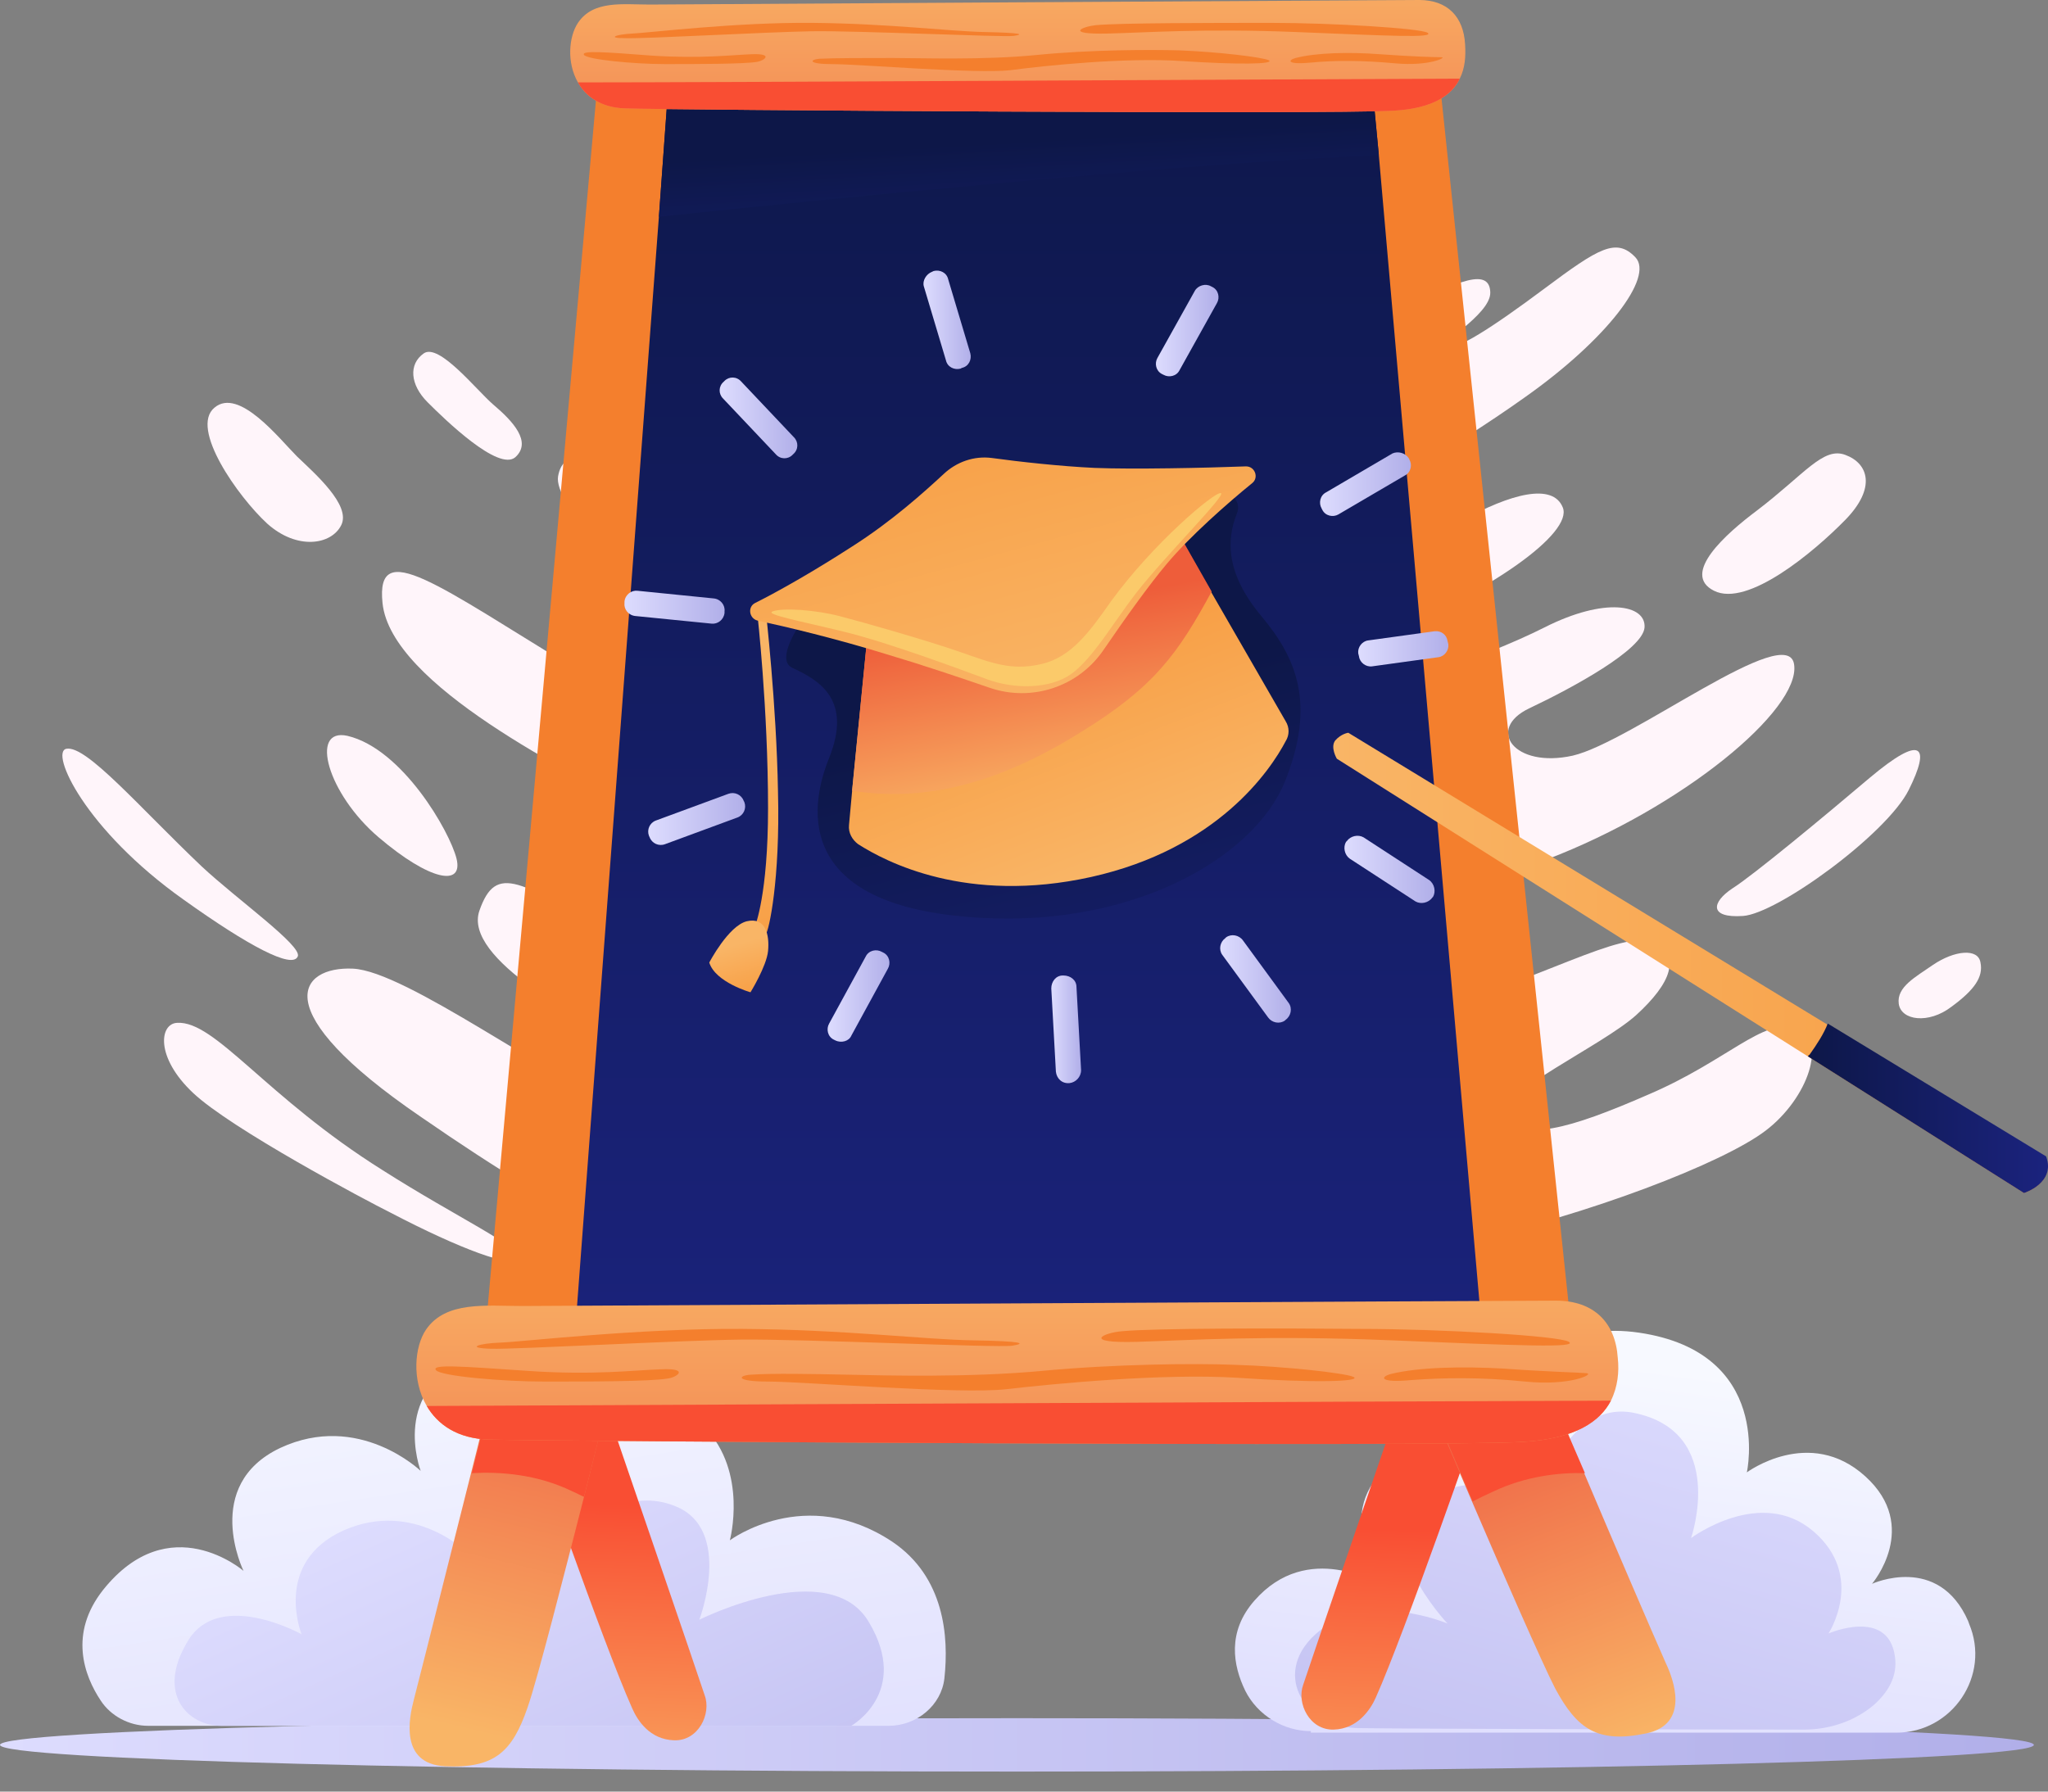 <svg width="40" height="35" viewBox="0 0 40 35" fill="none" xmlns="http://www.w3.org/2000/svg">
<rect x="0" y="0" width="40" height="35" fill="#808080" stroke="none"/>
<defs>
<linearGradient id="paint0_linear_727_5174" x1="-0.009" y1="34.094" x2="39.725" y2="34.094" gradientUnits="userSpaceOnUse">
<stop stop-color="#DDDCFE"/>
<stop offset="1" stop-color="#B1AFE9"/>
</linearGradient>
<linearGradient id="paint1_linear_727_5174" x1="10.776" y1="37.114" x2="8.927" y2="24.913" gradientUnits="userSpaceOnUse">
<stop stop-color="#DDDCFE"/>
<stop offset="1" stop-color="#F7F9FF"/>
</linearGradient>
<linearGradient id="paint2_linear_727_5174" x1="8.683" y1="29.026" x2="14.82" y2="42.558" gradientUnits="userSpaceOnUse">
<stop stop-color="#DDDCFE"/>
<stop offset="1" stop-color="#B1AFE9"/>
</linearGradient>
<linearGradient id="paint3_linear_727_5174" x1="30.98" y1="35.087" x2="32.089" y2="26.657" gradientUnits="userSpaceOnUse">
<stop stop-color="#DDDCFE"/>
<stop offset="1" stop-color="#F7F9FF"/>
</linearGradient>
<linearGradient id="paint4_linear_727_5174" x1="32.972" y1="26.279" x2="28.387" y2="42.177" gradientUnits="userSpaceOnUse">
<stop stop-color="#DDDCFE"/>
<stop offset="1" stop-color="#B1AFE9"/>
</linearGradient>
<linearGradient id="paint5_linear_727_5174" x1="20.092" y1="-0.07" x2="20.092" y2="28.104" gradientUnits="userSpaceOnUse">
<stop stop-color="#0D1748"/>
<stop offset="1" stop-color="#1B237E"/>
</linearGradient>
<linearGradient id="paint6_linear_727_5174" x1="19.844" y1="2.764" x2="20.085" y2="6.912" gradientUnits="userSpaceOnUse">
<stop stop-color="#0D1748"/>
<stop offset="1" stop-color="#1B237E"/>
</linearGradient>
<linearGradient id="paint7_linear_727_5174" x1="11.892" y1="36.108" x2="12.113" y2="29.378" gradientUnits="userSpaceOnUse">
<stop stop-color="#F9B566"/>
<stop offset="1" stop-color="#F94E33"/>
</linearGradient>
<linearGradient id="paint8_linear_727_5174" x1="26.945" y1="36.604" x2="27.167" y2="29.875" gradientUnits="userSpaceOnUse">
<stop stop-color="#F9B566"/>
<stop offset="1" stop-color="#F94E33"/>
</linearGradient>
<linearGradient id="paint9_linear_727_5174" x1="9.129" y1="33.808" x2="10.706" y2="27.252" gradientUnits="userSpaceOnUse">
<stop stop-color="#F9B566"/>
<stop offset="1" stop-color="#F06C49"/>
</linearGradient>
<linearGradient id="paint10_linear_727_5174" x1="31.872" y1="34.154" x2="29.605" y2="28.288" gradientUnits="userSpaceOnUse">
<stop stop-color="#F9B566"/>
<stop offset="1" stop-color="#F06C49"/>
</linearGradient>
<linearGradient id="paint11_linear_727_5174" x1="19.876" y1="24.013" x2="19.876" y2="32.135" gradientUnits="userSpaceOnUse">
<stop stop-color="#F9B566"/>
<stop offset="1" stop-color="#F06C49"/>
</linearGradient>
<linearGradient id="paint12_linear_727_5174" x1="19.876" y1="-1.061" x2="19.876" y2="5.249" gradientUnits="userSpaceOnUse">
<stop stop-color="#F9B566"/>
<stop offset="1" stop-color="#F06C49"/>
</linearGradient>
<linearGradient id="paint13_linear_727_5174" x1="23.832" y1="19.133" x2="25.212" y2="19.133" gradientUnits="userSpaceOnUse">
<stop stop-color="#DDDCFE"/>
<stop offset="1" stop-color="#B1AFE9"/>
</linearGradient>
<linearGradient id="paint14_linear_727_5174" x1="26.256" y1="16.99" x2="28.019" y2="16.99" gradientUnits="userSpaceOnUse">
<stop stop-color="#DDDCFE"/>
<stop offset="1" stop-color="#B1AFE9"/>
</linearGradient>
<linearGradient id="paint15_linear_727_5174" x1="26.538" y1="12.675" x2="28.288" y2="12.675" gradientUnits="userSpaceOnUse">
<stop stop-color="#DDDCFE"/>
<stop offset="1" stop-color="#B1AFE9"/>
</linearGradient>
<linearGradient id="paint16_linear_727_5174" x1="20.527" y1="20.107" x2="21.112" y2="20.107" gradientUnits="userSpaceOnUse">
<stop stop-color="#DDDCFE"/>
<stop offset="1" stop-color="#B1AFE9"/>
</linearGradient>
<linearGradient id="paint17_linear_727_5174" x1="16.172" y1="19.446" x2="17.384" y2="19.446" gradientUnits="userSpaceOnUse">
<stop stop-color="#DDDCFE"/>
<stop offset="1" stop-color="#B1AFE9"/>
</linearGradient>
<linearGradient id="paint18_linear_727_5174" x1="12.67" y1="16.006" x2="14.559" y2="16.006" gradientUnits="userSpaceOnUse">
<stop stop-color="#DDDCFE"/>
<stop offset="1" stop-color="#B1AFE9"/>
</linearGradient>
<linearGradient id="paint19_linear_727_5174" x1="12.194" y1="11.861" x2="14.16" y2="11.861" gradientUnits="userSpaceOnUse">
<stop stop-color="#DDDCFE"/>
<stop offset="1" stop-color="#B1AFE9"/>
</linearGradient>
<linearGradient id="paint20_linear_727_5174" x1="14.059" y1="8.162" x2="15.582" y2="8.162" gradientUnits="userSpaceOnUse">
<stop stop-color="#DDDCFE"/>
<stop offset="1" stop-color="#B1AFE9"/>
</linearGradient>
<linearGradient id="paint21_linear_727_5174" x1="18.047" y1="6.256" x2="18.968" y2="6.256" gradientUnits="userSpaceOnUse">
<stop stop-color="#DDDCFE"/>
<stop offset="1" stop-color="#B1AFE9"/>
</linearGradient>
<linearGradient id="paint22_linear_727_5174" x1="22.573" y1="6.462" x2="23.799" y2="6.462" gradientUnits="userSpaceOnUse">
<stop stop-color="#DDDCFE"/>
<stop offset="1" stop-color="#B1AFE9"/>
</linearGradient>
<linearGradient id="paint23_linear_727_5174" x1="25.78" y1="9.467" x2="27.556" y2="9.467" gradientUnits="userSpaceOnUse">
<stop stop-color="#DDDCFE"/>
<stop offset="1" stop-color="#B1AFE9"/>
</linearGradient>
<linearGradient id="paint24_linear_727_5174" x1="26.044" y1="18.797" x2="40.002" y2="18.797" gradientUnits="userSpaceOnUse">
<stop stop-color="#F9B566"/>
<stop offset="1" stop-color="#F89E44"/>
</linearGradient>
<linearGradient id="paint25_linear_727_5174" x1="35.311" y1="21.645" x2="40.002" y2="21.645" gradientUnits="userSpaceOnUse">
<stop stop-color="#0D1748"/>
<stop offset="1" stop-color="#1B237E"/>
</linearGradient>
<linearGradient id="paint26_linear_727_5174" x1="14.488" y1="13.786" x2="15.843" y2="18.444" gradientUnits="userSpaceOnUse">
<stop stop-color="#F9B566"/>
<stop offset="1" stop-color="#F89E44"/>
</linearGradient>
<linearGradient id="paint27_linear_727_5174" x1="14.393" y1="18.442" x2="14.694" y2="19.476" gradientUnits="userSpaceOnUse">
<stop stop-color="#F9B566"/>
<stop offset="1" stop-color="#F89E44"/>
</linearGradient>
<linearGradient id="paint28_linear_727_5174" x1="20.408" y1="13.707" x2="22.626" y2="22.582" gradientUnits="userSpaceOnUse">
<stop stop-color="#0D1748"/>
<stop offset="1" stop-color="#1B237E"/>
</linearGradient>
<linearGradient id="paint29_linear_727_5174" x1="21.568" y1="16.999" x2="19.976" y2="12.899" gradientUnits="userSpaceOnUse">
<stop stop-color="#F9B566"/>
<stop offset="1" stop-color="#F89E44"/>
</linearGradient>
<linearGradient id="paint30_linear_727_5174" x1="20.595" y1="15.737" x2="19.87" y2="12.007" gradientUnits="userSpaceOnUse">
<stop stop-color="#F9B566"/>
<stop offset="1" stop-color="#EE5D3A"/>
</linearGradient>
<linearGradient id="paint31_linear_727_5174" x1="20.487" y1="13.876" x2="18.786" y2="7.701" gradientUnits="userSpaceOnUse">
<stop stop-color="#F9B566"/>
<stop offset="1" stop-color="#F89E44"/>
</linearGradient>
<linearGradient id="paint32_linear_727_5174" x1="19.718" y1="14.472" x2="20.053" y2="19.153" gradientUnits="userSpaceOnUse">
<stop stop-color="#FBCA6A"/>
<stop offset="1" stop-color="#F89E44"/>
</linearGradient>
</defs>
<g style="mix-blend-mode:luminosity">
<path d="M19.862 34.609C30.832 34.609 39.724 34.376 39.724 34.088C39.724 33.799 30.832 33.566 19.862 33.566C8.893 33.566 0 33.799 0 34.088C0 34.376 8.893 34.609 19.862 34.609Z" fill="url(#paint0_linear_727_5174)"/>
<path d="M12.734 7.158C12.212 6.904 11.601 7.456 12.675 8.559C13.241 9.141 14.27 9.439 13.957 9.827C13.644 10.214 12.854 9.797 12.138 9.35C11.422 8.887 10.99 8.798 10.9 9.305C10.811 9.812 12.153 11.392 13.823 12.227C15.493 13.062 17.431 13.719 18.58 13.659C19.743 13.599 19.847 12.869 18.49 12.421C17.118 11.974 15.776 11.482 15.478 11.094C15.18 10.692 15.389 10.319 15.955 10.483C16.522 10.647 17.67 11.392 18.401 11.124C19.116 10.856 18.147 10.17 16.298 9.305C14.434 8.41 14.255 7.903 12.734 7.158Z" fill="#FFF5FA"/>
<path d="M17.581 16.373C16.224 15.761 14.762 15.21 11.348 13.137C8.529 11.422 7.337 10.483 7.471 11.78C7.635 13.39 11.154 15.091 12.585 15.881C14.017 16.686 14.628 17.67 14.479 18.341C14.33 19.012 13.942 19.385 12.049 18.296C10.155 17.223 9.693 16.85 9.364 17.789C9.036 18.729 11.363 19.937 12.57 20.593C13.763 21.249 13.838 22.323 12.302 21.711C10.766 21.1 7.933 18.967 6.889 18.923C5.845 18.878 5.159 19.728 8.216 21.816C11.258 23.918 13.197 24.858 16.015 25.469C18.833 26.065 19.355 25.678 19.042 24.798C18.729 23.918 17.536 23.918 16.686 23.381C15.314 22.516 15.791 21.95 16.552 22.203C17.327 22.457 20.548 23.873 21.816 23.933C24.112 24.067 24.634 22.979 23.098 22.576C21.98 22.293 19.982 21.353 18.714 20.563C17.447 19.773 17.238 19.012 18.013 18.982C18.788 18.953 19.922 19.713 20.652 18.863C21.383 18.013 19.817 17.372 17.581 16.373Z" fill="#FFF5FA"/>
<path d="M9.633 7.903C9.305 7.62 8.574 6.695 8.276 6.904C7.978 7.113 8.008 7.515 8.351 7.858C8.694 8.201 9.737 9.215 10.065 8.932C10.393 8.634 10.021 8.231 9.633 7.903Z" fill="#FFF5FA"/>
<path d="M1.297 14.628C0.969 14.688 1.655 16.209 3.594 17.581C4.846 18.475 5.711 18.938 5.816 18.684C5.905 18.475 4.623 17.566 3.937 16.924C2.714 15.761 1.685 14.554 1.297 14.628Z" fill="#FFF5FA"/>
<path d="M6.785 14.375C6.039 14.211 6.397 15.508 7.396 16.358C8.395 17.208 9.051 17.327 8.917 16.775C8.783 16.239 7.858 14.628 6.785 14.375Z" fill="#FFF5FA"/>
<path d="M4.19 7.963C3.698 8.365 4.652 9.707 5.219 10.229C5.801 10.751 6.472 10.647 6.665 10.259C6.859 9.871 6.159 9.26 5.801 8.917C5.458 8.574 4.667 7.56 4.19 7.963Z" fill="#FFF5FA"/>
<path d="M20.19 5.025C18.117 4.891 17.193 3.713 16.477 4.071C15.761 4.429 17.088 5.89 19.519 6.114C21.95 6.337 23.143 5.756 23.113 5.115C23.083 4.474 21.741 5.13 20.19 5.025Z" fill="#FFF5FA"/>
<path d="M15.657 3.773C15.941 4.145 15.329 4.533 14.629 4.25C13.928 3.951 11.885 2.475 12.019 1.745C12.168 1.029 13.406 1.894 14.121 2.49C14.852 3.072 15.285 3.266 15.657 3.773Z" fill="#FFF5FA"/>
<path d="M23.904 4.846C23.71 5.07 23.859 5.666 24.962 5.398C25.753 5.204 27.646 4.459 27.542 3.743C27.438 3.027 26.543 3.4 25.738 3.788C24.917 4.175 24.276 4.414 23.904 4.846Z" fill="#FFF5FA"/>
<path d="M3.46 19.982C3.117 19.996 3.027 20.652 3.773 21.353C4.518 22.054 7.128 23.441 7.635 23.694C8.977 24.395 10.05 24.798 10.11 24.574C10.17 24.351 8.947 23.799 7.471 22.859C5.189 21.428 4.205 19.937 3.46 19.982Z" fill="#FFF5FA"/>
<path d="M27.735 19.802C30.077 19.161 31.687 18.147 32.269 18.416C32.85 18.669 32.641 19.206 31.955 19.832C31.27 20.444 29.271 21.338 29.435 21.756C29.674 22.337 30.658 22.054 32.194 21.383C33.73 20.727 34.446 19.877 35.072 20.086C35.713 20.309 35.31 21.458 34.49 22.084C33.655 22.725 31.001 23.739 28.615 24.261C26.229 24.768 25.022 24.291 25.35 23.694C25.663 23.113 27.452 23.307 27.646 22.844C27.84 22.382 27.542 22.009 26.498 22.009C25.454 22.009 23.247 21.816 23.814 20.966C24.38 20.131 25.484 20.414 27.735 19.802Z" fill="#FFF5FA"/>
<path d="M36.518 15.195C35.639 15.94 34.237 17.104 33.834 17.357C33.432 17.625 33.372 17.939 34.043 17.894C34.714 17.849 36.846 16.298 37.279 15.434C37.711 14.569 37.547 14.33 36.518 15.195Z" fill="#FFF5FA"/>
<path d="M30.211 16.79C32.865 15.776 35.161 13.868 35.042 12.988C34.938 12.108 31.866 14.494 30.718 14.762C29.57 15.016 29.018 14.241 29.868 13.838C30.718 13.435 32.09 12.69 32.12 12.257C32.149 11.81 31.344 11.661 30.166 12.257C28.988 12.854 26.692 13.629 25.991 13.733C25.29 13.838 24.47 14.509 24.544 15.031C24.619 15.553 25.648 15.583 26.543 15.433C27.422 15.284 27.84 15.21 28.093 15.583C28.347 15.955 26.17 16.611 24.738 16.731C23.292 16.835 22.308 17.536 23.739 17.834C25.186 18.117 27.885 17.67 30.211 16.79Z" fill="#FFF5FA"/>
<path d="M34.312 9.976C35.251 9.26 35.609 8.723 36.042 8.887C36.489 9.051 36.653 9.528 36.042 10.155C35.43 10.781 34.133 11.87 33.477 11.541C32.821 11.213 33.715 10.423 34.312 9.976Z" fill="#FFF5FA"/>
<path d="M37.756 18.848C37.413 19.087 37.041 19.28 37.085 19.609C37.13 19.937 37.667 20.011 38.114 19.668C38.561 19.34 38.74 19.087 38.681 18.803C38.636 18.52 38.174 18.565 37.756 18.848Z" fill="#FFF5FA"/>
<path d="M23.098 7.679C23.098 7.679 25.752 6.994 27.169 6.188C28.585 5.383 29.092 5.264 29.107 5.711C29.122 6.158 27.974 6.77 28.227 6.8C28.466 6.83 29.107 6.427 30.166 5.637C31.225 4.846 31.568 4.638 31.94 5.025C32.313 5.413 31.374 6.636 29.793 7.754C28.227 8.872 27.154 9.32 27.02 9.991C26.885 10.662 27.616 10.707 28.555 10.17C29.495 9.648 30.33 9.424 30.524 9.916C30.718 10.408 29.167 11.556 26.736 12.541C24.306 13.54 23.083 13.987 21.994 14.151C20.921 14.315 20.861 13.241 21.637 12.988C22.412 12.735 24.067 11.989 24.246 11.541C24.41 11.094 23.665 11.064 22.725 11.318C21.786 11.571 21.398 10.647 22.248 10.155C23.113 9.663 24.992 9.051 25.186 8.634C25.379 8.216 23.59 9.171 22.8 9.186C21.845 9.23 21.696 8.097 23.098 7.679Z" fill="#FFF5FA"/>
<path d="M17.357 33.715C17.908 33.715 18.386 33.312 18.445 32.79C18.535 31.97 18.445 30.807 17.431 30.121C15.731 28.988 14.255 30.091 14.255 30.091C14.255 30.091 14.613 28.764 13.763 27.884C12.913 27.005 11.675 27.571 11.675 27.571C11.675 27.571 10.93 25.961 9.26 26.528C7.59 27.094 8.216 28.735 8.216 28.735C8.216 28.735 7.008 27.571 5.472 28.287C3.936 29.018 4.756 30.688 4.756 30.688C4.756 30.688 3.31 29.435 2.013 31.061C1.342 31.911 1.64 32.731 1.968 33.223C2.162 33.521 2.52 33.715 2.892 33.715H17.357V33.715Z" fill="url(#paint1_linear_727_5174)"/>
<path d="M16.626 33.715C16.626 33.715 17.789 33.059 16.969 31.687C16.194 30.375 13.659 31.642 13.659 31.642C13.659 31.642 14.33 29.868 13.181 29.421C12.287 29.063 11.571 29.719 11.571 29.719C11.571 29.719 11.288 28.287 10.318 28.302C8.574 28.317 9.14 30.345 9.14 30.345C9.14 30.345 8.097 29.286 6.71 29.898C5.323 30.524 5.89 31.926 5.89 31.926C5.89 31.926 4.279 31.031 3.668 32.06C3.042 33.089 3.668 33.715 4.324 33.715C4.98 33.715 16.626 33.715 16.626 33.715Z" fill="url(#paint2_linear_727_5174)"/>
<path d="M25.603 33.819C25.067 33.819 24.559 33.506 24.321 33.029C24.082 32.537 23.963 31.881 24.5 31.27C25.544 30.076 26.945 30.956 26.945 30.956C26.945 30.956 26.006 29.495 27.154 28.615C28.302 27.735 29.376 28.541 29.376 28.541C29.376 28.541 29.391 25.648 32.015 26.035C34.64 26.423 34.118 28.764 34.118 28.764C34.118 28.764 35.34 27.855 36.429 28.839C37.518 29.823 36.563 30.941 36.563 30.941C36.563 30.941 37.861 30.345 38.442 31.672C38.442 31.687 38.457 31.702 38.457 31.717C38.889 32.731 38.129 33.849 37.04 33.849H25.603V33.819Z" fill="url(#paint3_linear_727_5174)"/>
<path d="M35.236 33.789C35.728 33.789 36.22 33.626 36.593 33.312C36.861 33.074 37.07 32.761 37.01 32.358C36.876 31.404 35.713 31.911 35.713 31.911C35.713 31.911 36.444 30.792 35.415 29.913C34.386 29.033 33.029 30.047 33.029 30.047C33.029 30.047 33.745 27.974 31.911 27.601C30.509 27.318 29.957 29.54 29.957 29.54C29.957 29.54 29.152 28.541 27.899 29.271C26.647 30.002 28.272 31.717 28.272 31.717C28.272 31.717 26.766 31.076 25.782 31.851C24.783 32.641 25.454 33.76 26.557 33.76C27.467 33.775 33.461 33.789 35.236 33.789Z" fill="url(#paint4_linear_727_5174)"/>
<path d="M11.675 1.566L9.424 26.662H30.762L28.123 1.625L11.675 1.566Z" fill="#F47F2D"/>
<path d="M29.003 26.662H11.184L12.869 4.235L13.062 1.566L26.796 1.625L26.93 3.027L29.003 26.662Z" fill="url(#paint5_linear_727_5174)"/>
<path d="M26.93 3.027C26.751 3.042 26.572 3.057 26.364 3.057C22.71 3.236 16.119 3.892 12.869 4.235L13.062 1.566L26.796 1.61L26.93 3.027Z" fill="url(#paint6_linear_727_5174)"/>
<path d="M11.914 27.706C11.914 27.706 13.689 32.88 13.763 33.118C13.897 33.476 13.644 34.013 13.167 33.998C12.69 33.983 12.451 33.611 12.347 33.372C11.78 32.105 10.334 27.929 10.334 27.929L11.914 27.706Z" fill="url(#paint7_linear_727_5174)"/>
<path d="M27.303 27.497C27.303 27.497 25.529 32.671 25.454 32.91C25.32 33.268 25.573 33.804 26.051 33.789C26.513 33.775 26.766 33.402 26.871 33.163C27.437 31.896 28.884 27.721 28.884 27.721L27.303 27.497Z" fill="url(#paint8_linear_727_5174)"/>
<path d="M11.765 27.795C11.765 27.795 11.616 28.421 11.407 29.241C11.034 30.703 10.497 32.805 10.304 33.357C10.005 34.222 9.662 34.55 8.693 34.505C7.798 34.46 7.992 33.551 8.082 33.208C8.32 32.283 8.857 30.136 9.2 28.779C9.379 28.078 9.498 27.571 9.498 27.571L11.765 27.795Z" fill="url(#paint9_linear_727_5174)"/>
<path d="M11.765 27.795C11.765 27.795 11.616 28.421 11.407 29.241C11.333 29.212 11.258 29.167 11.184 29.137C10.483 28.794 9.752 28.749 9.215 28.779C9.394 28.078 9.514 27.571 9.514 27.571L11.765 27.795Z" fill="#F94E33"/>
<path d="M32.149 33.864C31.209 34.058 30.807 33.789 30.374 32.984C30.121 32.492 29.331 30.688 28.749 29.331C28.361 28.421 28.063 27.72 28.063 27.72L30.255 27.154C30.255 27.154 30.553 27.87 30.941 28.779C31.478 30.047 32.194 31.717 32.536 32.492C32.686 32.805 33.014 33.685 32.149 33.864Z" fill="url(#paint10_linear_727_5174)"/>
<path d="M30.956 28.779C30.449 28.764 29.793 28.839 29.167 29.137C29.032 29.197 28.883 29.271 28.764 29.331C28.376 28.421 28.078 27.721 28.078 27.721L30.27 27.154C30.255 27.139 30.553 27.855 30.956 28.779Z" fill="#F94E33"/>
<path d="M31.463 27.363C31.254 27.765 30.777 28.108 29.748 28.168C28.048 28.272 10.602 28.153 9.558 28.123C8.932 28.108 8.544 27.825 8.335 27.467C8.037 26.96 8.097 26.304 8.32 25.976C8.708 25.409 9.498 25.514 10.199 25.514C10.199 25.514 29.644 25.409 30.39 25.409C31.135 25.409 31.553 25.842 31.597 26.527C31.627 26.796 31.597 27.094 31.463 27.363Z" fill="url(#paint11_linear_727_5174)"/>
<path d="M31.463 27.363C31.254 27.765 30.777 28.108 29.748 28.168C28.049 28.272 10.602 28.153 9.558 28.123C8.932 28.108 8.544 27.825 8.335 27.467C12.063 27.452 26.214 27.378 31.463 27.363Z" fill="#F94E33"/>
<path d="M9.767 26.229C10.199 26.214 12.48 25.946 14.508 25.961C16.521 25.976 18.057 26.17 19.012 26.185C19.966 26.2 20.055 26.244 19.772 26.289C19.489 26.334 15.671 26.155 14.464 26.17C13.256 26.185 10.08 26.363 9.588 26.349C9.081 26.334 9.349 26.244 9.767 26.229Z" fill="#F47F2D"/>
<path d="M14.658 26.856C14.419 26.871 14.344 26.99 15.015 26.99C15.686 26.99 18.743 27.243 19.653 27.139C20.562 27.035 22.695 26.826 24.156 26.915C25.662 27.02 26.602 26.99 26.438 26.9C26.288 26.826 25.11 26.692 24.096 26.662C23.321 26.632 21.785 26.647 20.354 26.781C18.922 26.915 17.297 26.871 16.581 26.856C15.865 26.841 15.075 26.826 14.658 26.856Z" fill="#F47F2D"/>
<path d="M21.919 26.006C21.547 26.035 21.114 26.244 22.203 26.214C23.187 26.185 24.708 26.08 27.198 26.185C29.688 26.289 30.822 26.334 30.643 26.214C30.464 26.095 28.123 25.961 26.557 25.961C24.991 25.946 22.561 25.946 21.919 26.006Z" fill="#F47F2D"/>
<path d="M13.047 26.93C13.241 26.9 13.464 26.721 12.898 26.751C12.391 26.766 11.601 26.87 10.303 26.781C9.006 26.692 8.424 26.647 8.514 26.766C8.603 26.885 9.826 26.99 10.631 26.99C11.437 26.99 12.704 26.99 13.047 26.93Z" fill="#F47F2D"/>
<path d="M27.168 26.841C26.945 26.9 26.945 27.02 27.571 26.96C28.197 26.915 28.898 26.9 29.793 26.99C30.672 27.079 31.15 26.841 30.986 26.826C30.822 26.811 30.166 26.796 29.36 26.736C28.57 26.692 27.72 26.706 27.168 26.841Z" fill="#F47F2D"/>
<path d="M28.511 1.536C28.362 1.849 28.004 2.117 27.229 2.162C25.961 2.237 12.958 2.147 12.198 2.117C11.736 2.103 11.437 1.879 11.288 1.61C11.065 1.223 11.109 0.716 11.288 0.447C11.586 0 12.168 0.089 12.69 0.089C12.69 0.089 27.169 0 27.721 0C28.272 0 28.585 0.328 28.615 0.865C28.63 1.103 28.615 1.327 28.511 1.536Z" fill="url(#paint12_linear_727_5174)"/>
<path d="M28.511 1.536C28.362 1.849 28.004 2.117 27.229 2.162C25.961 2.237 12.958 2.147 12.198 2.117C11.735 2.102 11.437 1.879 11.288 1.61C14.062 1.61 24.604 1.551 28.511 1.536Z" fill="#F94E33"/>
<path d="M12.346 0.656C12.674 0.641 14.374 0.432 15.88 0.447C17.386 0.462 18.52 0.611 19.235 0.626C19.951 0.641 20.011 0.671 19.802 0.701C19.593 0.731 16.745 0.596 15.85 0.611C14.941 0.626 12.585 0.76 12.212 0.746C11.839 0.746 12.033 0.671 12.346 0.656Z" fill="#F47F2D"/>
<path d="M16 1.148C15.821 1.163 15.761 1.253 16.268 1.253C16.775 1.253 19.057 1.446 19.728 1.372C20.399 1.282 21.994 1.118 23.083 1.193C24.201 1.267 24.902 1.253 24.783 1.178C24.663 1.118 23.799 1.014 23.038 0.984C22.456 0.969 21.308 0.969 20.25 1.074C19.191 1.178 17.968 1.133 17.446 1.133C16.895 1.133 16.298 1.133 16 1.148Z" fill="#F47F2D"/>
<path d="M21.398 0.492C21.129 0.522 20.801 0.671 21.606 0.656C22.337 0.641 23.47 0.552 25.319 0.626C27.168 0.701 28.018 0.745 27.884 0.641C27.75 0.552 26.005 0.447 24.842 0.447C23.694 0.447 21.875 0.447 21.398 0.492Z" fill="#F47F2D"/>
<path d="M14.792 1.208C14.941 1.178 15.105 1.044 14.687 1.059C14.3 1.073 13.718 1.148 12.749 1.088C11.78 1.014 11.347 0.984 11.407 1.073C11.466 1.163 12.376 1.252 12.987 1.252C13.599 1.252 14.538 1.252 14.792 1.208Z" fill="#F47F2D"/>
<path d="M25.305 1.133C25.141 1.178 25.141 1.267 25.603 1.223C26.065 1.178 26.602 1.178 27.258 1.238C27.914 1.297 28.272 1.118 28.153 1.118C28.034 1.118 27.541 1.103 26.945 1.059C26.349 1.014 25.707 1.029 25.305 1.133Z" fill="#F47F2D"/>
<path d="M25.111 19.922L25.096 19.937C24.991 20.011 24.842 19.981 24.768 19.877L23.873 18.654C23.798 18.55 23.828 18.401 23.933 18.326L23.948 18.311C24.052 18.237 24.201 18.267 24.276 18.371L25.17 19.594C25.245 19.698 25.215 19.847 25.111 19.922Z" fill="url(#paint13_linear_727_5174)"/>
<path d="M27.989 17.521L27.974 17.536C27.899 17.64 27.75 17.67 27.646 17.61L26.363 16.775C26.259 16.701 26.229 16.552 26.289 16.447L26.304 16.433C26.378 16.328 26.527 16.298 26.632 16.358L27.914 17.193C28.018 17.267 28.048 17.417 27.989 17.521Z" fill="url(#paint14_linear_727_5174)"/>
<path d="M28.273 12.526L28.288 12.585C28.302 12.705 28.213 12.824 28.094 12.839L26.796 13.018C26.677 13.033 26.558 12.943 26.543 12.824L26.528 12.764C26.513 12.645 26.603 12.526 26.722 12.511L28.019 12.332C28.153 12.317 28.258 12.406 28.273 12.526Z" fill="url(#paint15_linear_727_5174)"/>
<path d="M20.891 21.159C20.742 21.174 20.638 21.07 20.623 20.936L20.533 19.31C20.533 19.176 20.623 19.057 20.757 19.057H20.772C20.906 19.057 21.025 19.146 21.025 19.281L21.115 20.906C21.115 21.04 21.01 21.145 20.891 21.159Z" fill="url(#paint16_linear_727_5174)"/>
<path d="M16.313 20.324L16.283 20.309C16.164 20.25 16.134 20.101 16.194 19.996L16.91 18.684C16.969 18.565 17.118 18.535 17.223 18.595L17.253 18.61C17.372 18.669 17.402 18.818 17.342 18.923L16.626 20.235C16.582 20.339 16.433 20.384 16.313 20.324Z" fill="url(#paint17_linear_727_5174)"/>
<path d="M12.689 16.358L12.675 16.328C12.63 16.209 12.689 16.075 12.809 16.03L14.225 15.508C14.345 15.463 14.479 15.523 14.524 15.642L14.539 15.672C14.583 15.791 14.524 15.925 14.404 15.97L12.988 16.492C12.868 16.537 12.734 16.477 12.689 16.358Z" fill="url(#paint18_linear_727_5174)"/>
<path d="M12.197 11.78V11.75C12.212 11.616 12.332 11.527 12.451 11.541L13.942 11.691C14.076 11.705 14.166 11.825 14.151 11.944V11.974C14.136 12.108 14.017 12.197 13.897 12.183L12.406 12.034C12.272 12.019 12.182 11.899 12.197 11.78Z" fill="url(#paint19_linear_727_5174)"/>
<path d="M14.136 7.456L14.151 7.441C14.24 7.351 14.389 7.351 14.479 7.456L15.508 8.544C15.597 8.634 15.597 8.783 15.493 8.872L15.478 8.887C15.389 8.977 15.239 8.977 15.15 8.872L14.121 7.784C14.031 7.694 14.031 7.545 14.136 7.456Z" fill="url(#paint20_linear_727_5174)"/>
<path d="M18.207 5.308L18.237 5.294C18.356 5.264 18.49 5.323 18.52 5.458L18.952 6.904C18.982 7.023 18.922 7.157 18.788 7.187L18.759 7.202C18.639 7.232 18.505 7.172 18.475 7.038L18.043 5.592C18.013 5.487 18.087 5.353 18.207 5.308Z" fill="url(#paint21_linear_727_5174)"/>
<path d="M23.65 5.592L23.68 5.607C23.799 5.666 23.829 5.815 23.769 5.92L23.038 7.232C22.979 7.351 22.83 7.381 22.725 7.322L22.695 7.307C22.576 7.247 22.546 7.098 22.606 6.993L23.337 5.681C23.396 5.577 23.545 5.532 23.65 5.592Z" fill="url(#paint22_linear_727_5174)"/>
<path d="M27.512 8.947L27.527 8.977C27.587 9.081 27.557 9.23 27.437 9.29L26.14 10.05C26.036 10.11 25.887 10.08 25.827 9.961L25.812 9.931C25.752 9.827 25.782 9.678 25.901 9.618L27.199 8.857C27.303 8.813 27.437 8.842 27.512 8.947Z" fill="url(#paint23_linear_727_5174)"/>
<path d="M39.531 23.307L35.31 20.637L26.11 14.822C26.11 14.822 25.976 14.598 26.08 14.464C26.2 14.33 26.334 14.315 26.334 14.315L35.683 20.011L39.948 22.606C40.157 23.113 39.531 23.307 39.531 23.307Z" fill="url(#paint24_linear_727_5174)"/>
<path d="M39.531 23.307L35.31 20.637C35.325 20.623 35.325 20.608 35.34 20.608C35.489 20.399 35.624 20.19 35.698 19.996L39.963 22.591C40.157 23.113 39.531 23.307 39.531 23.307Z" fill="url(#paint25_linear_727_5174)"/>
<path d="M14.792 11.989C14.792 11.989 15.001 13.838 15.001 15.791C15.001 17.476 14.748 18.088 14.748 18.088C14.748 18.088 14.897 18.296 14.956 18.252C15.016 18.192 15.24 17.193 15.195 15.463C15.165 13.748 14.956 11.929 14.956 11.929C14.956 11.929 14.867 11.87 14.792 11.989Z" fill="url(#paint26_linear_727_5174)"/>
<path d="M13.853 18.804C13.853 18.804 14.226 18.088 14.584 17.998C14.957 17.909 15.031 18.267 15.001 18.58C14.971 18.878 14.658 19.385 14.658 19.385C14.658 19.385 13.972 19.191 13.853 18.804Z" fill="url(#paint27_linear_727_5174)"/>
<path d="M16.716 10.945C16.403 11.124 14.927 12.794 15.478 13.048C16.03 13.301 16.641 13.689 16.194 14.807C15.747 15.911 15.672 17.64 18.863 17.909C22.039 18.192 24.485 16.776 25.096 15.269C25.707 13.748 25.32 12.854 24.634 12.034C23.948 11.213 23.948 10.557 24.157 10.036C24.366 9.514 23.202 9.111 21.368 9.499C19.668 9.871 18.61 9.857 16.716 10.945Z" fill="url(#paint28_linear_727_5174)"/>
<path d="M25.111 14.091C25.186 14.211 25.186 14.36 25.111 14.479C24.813 15.046 23.784 16.582 21.309 17.133C18.878 17.67 17.298 16.835 16.761 16.492C16.642 16.403 16.567 16.268 16.582 16.119L16.642 15.463L17 11.84L22.86 10.155L23.65 11.556L25.111 14.091Z" fill="url(#paint29_linear_727_5174)"/>
<path d="M23.665 11.556C23.009 12.764 22.547 13.42 21.115 14.3C19.4 15.374 17.969 15.657 16.642 15.448L17 11.825L22.86 10.14L23.665 11.556Z" fill="url(#paint30_linear_727_5174)"/>
<path d="M14.748 11.78C14.599 11.855 14.629 12.078 14.793 12.123C15.345 12.242 16.299 12.466 17.358 12.794C18.058 13.003 18.759 13.241 19.326 13.435C20.146 13.719 21.056 13.42 21.548 12.705C21.965 12.093 22.457 11.407 22.785 11.02C23.233 10.483 23.978 9.827 24.456 9.439C24.59 9.335 24.515 9.111 24.336 9.111C23.546 9.141 22.129 9.171 21.384 9.141C20.728 9.111 19.907 9.021 19.371 8.947C19.028 8.902 18.685 9.021 18.431 9.26C18.044 9.618 17.417 10.184 16.642 10.677C15.881 11.169 15.195 11.556 14.748 11.78Z" fill="url(#paint31_linear_727_5174)"/>
<path d="M15.091 11.944C14.927 12.004 15.658 12.138 16.508 12.347C17.358 12.556 18.759 13.077 19.281 13.271C19.803 13.465 20.504 13.465 20.922 13.167C21.339 12.869 21.742 12.168 22.189 11.586C22.785 10.826 23.963 9.663 23.844 9.633C23.725 9.603 22.532 10.602 21.697 11.75C21.279 12.347 20.922 12.839 20.34 12.973C19.758 13.107 19.386 12.958 18.744 12.734C18.103 12.511 16.851 12.153 16.388 12.034C15.926 11.914 15.285 11.87 15.091 11.944Z" fill="url(#paint32_linear_727_5174)"/>
</g>

</svg>
